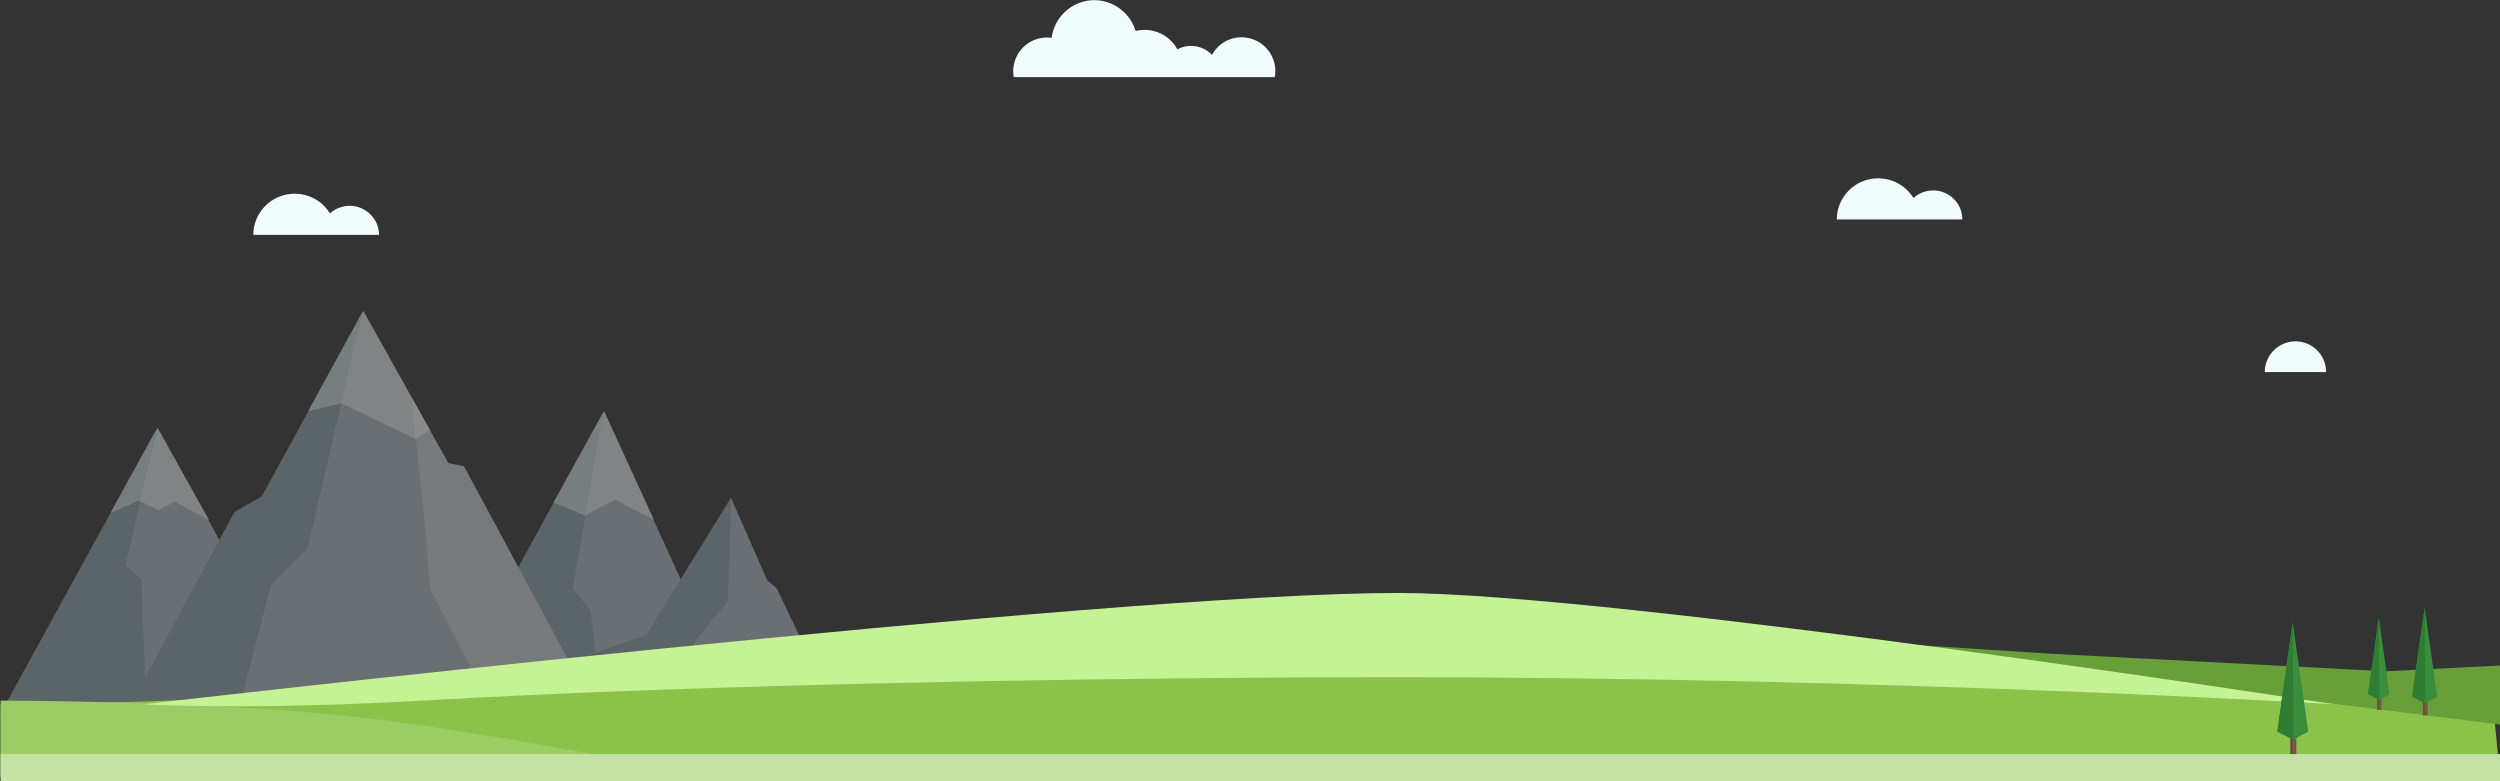 <?xml version="1.0" encoding="utf-8"?>
<!-- Generator: Adobe Illustrator 23.0.1, SVG Export Plug-In . SVG Version: 6.00 Build 0)  -->
<svg version="1.1" id="Слой_1" xmlns="http://www.w3.org/2000/svg" xmlns:xlink="http://www.w3.org/1999/xlink" x="0px" y="0px"
	 viewBox="0 0 1024 320" style="enable-background:new 0 0 1024 320;" xml:space="preserve">
<rect x="0" y="0" width="1024" height="320" fill="#333333" stroke="none"/>
<style type="text/css">
	.st0{fill:#F0FCFF;}
	.st1{opacity:0.43;}
	.st2{fill:#B0BEC5;}
	.st3{fill:#90A4AE;}
	.st4{fill:#E7EFF2;}
	.st5{fill:#D1E0E5;}
	.st6{fill:#CFD8DC;}
	.st7{fill:#FBFFFF;}
	.st8{fill:#8BC34A;}
	.st9{fill:#689F38;}
	.st10{fill:#9CCC65;}
	.st11{fill:#C5F294;}
	.st12{fill:#6D4C41;}
	.st13{fill:#795548;}
	.st14{fill:#388E3C;}
	.st15{fill:#2E7D32;}
	.st16{fill:#C5E1A5;}
</style>
<g id="Group_4965" transform="translate(0.249 -359.596)">
	<path id="Path_3139" class="st0" d="M521.9,391.2c1.4-7.5-3.6-14.7-11.1-16.1c-5.9-1.1-11.8,1.7-14.6,7c-3.7-3.9-9.5-4.8-14.2-2.3
		c-3.3-6.1-10.4-9.2-17.1-7.5c-2.8-9.3-12.6-14.7-21.9-11.9c-6.7,2-11.6,7.8-12.5,14.7c-7.5-1.1-14.5,4.2-15.6,11.7
		c-0.2,1.5-0.2,2.9,0.1,4.4H521.9z"/>
	<path id="Path_3168" class="st0" d="M940,499.4c-6.9,0-12.6,5.6-12.6,12.6h25.1C952.6,505.1,946.9,499.4,940,499.4L940,499.4z"/>
	<path id="Path_3169" class="st0" d="M143,443.9c-3,0-5.9,1.1-8.1,3.1c-4.9-8-15.3-10.4-23.3-5.6c-5,3.1-8.1,8.5-8.1,14.4H155
		C155,449.3,149.6,443.9,143,443.9z"/>
	<path id="Path_3170" class="st0" d="M791.6,437.6c-3,0-5.9,1.1-8.1,3.1c-4.9-8-15.3-10.4-23.3-5.6c-5,3.1-8.1,8.5-8.1,14.4h51.4
		C803.6,443,798.2,437.6,791.6,437.6z"/>
	<g id="Group_1409" transform="translate(-108.597 728.49)" class="st1">
		<g id="Group_1405" transform="translate(326.354 171.73)">
			<path id="Path_3120" class="st2" d="M29.4-372.1l-69,125.7H86.8L29.4-372.1z"/>
			<path id="Path_3121" class="st3" d="M-39.6-246.5l68.4-0.5l-4.9-43.2l-7.3-9.5l12.5-72L-39.6-246.5z"/>
			<path id="Path_3122" class="st4" d="M33.9-335.9l15.9,8.1l-20.4-44.4l-13.8,40.2l6,2.5L33.9-335.9z"/>
			<path id="Path_3123" class="st5" d="M8.7-334.8l13,5.3l7.4-42.2L8.7-334.8z"/>
		</g>
		<g id="Group_1406" transform="translate(108.348 179.978)">
			<path id="Path_3124" class="st2" d="M64.6-373.6L0-256.1h129.2L64.6-373.6z"/>
			<path id="Path_3125" class="st3" d="M0-256.1l59.9-0.4L58-311.6l-6.6-5.6l12.8-56L0-256.1z"/>
			<path id="Path_3126" class="st4" d="M71.6-343.4l14,7.5l-21.1-37.7l-7.5,29.8l7.9,3.9L71.6-343.4z"/>
			<path id="Path_3127" class="st5" d="M45.2-338.7l11.9-5.2l7.2-29.4L45.2-338.7z"/>
		</g>
		<g id="Group_1407" transform="translate(170.072 121.51)">
			<path id="Path_3128" class="st2" d="M87.1-363L7-196.2h176.9l-55.6-103.1l-6.4-1.3L87.1-363z"/>
			<path id="Path_3129" class="st3" d="M-11.2-196.2l46.5-0.6l13.9-53.9l15-15l22.5-96.7l-41.2,75.3l-11.2,6.4L-11.2-196.2z"/>
			<path id="Path_3130" class="st6" d="M128.3-299.4l-6.4-1.3l-15-26.8l5.9,57.3l1.6,20.8l27.3,53.2h42.2L128.3-299.4z"/>
			<path id="Path_3131" class="st4" d="M87.1-363l-22.4,40.9l13.3-3.2l30.5,14.7l5.8-3.7L87.1-363z"/>
			<path id="Path_3132" class="st7" d="M108.5-310.6l5.8-3.7l-7.4-13.2L108.5-310.6z"/>
			<path id="Path_3133" class="st5" d="M65.8-324.3l-1.1,2.2l13.3-3.2l8.6-37L65.8-324.3z"/>
		</g>
		<g id="Group_1408" transform="translate(386.441 214.966)">
			<path id="Path_3134" class="st2" d="M21.3-380L8.7-353.4l-4,9.2l-31,54.5h91.8L40-343l-3.8-3.1L21.3-380z"/>
			<path id="Path_3135" class="st3" d="M-13.3-323.9l-23.8,8.5l-13.4,25.7h49.2l7.8-31.4L20-337.6l1.3-42.4L-13.3-323.9z"/>
		</g>
	</g>
	<g id="Group_1404" transform="translate(0 104.769)">
		<path id="Path_2986" class="st8" d="M1023.8,573H0v-29.8c169.4,0,433.4-31.6,528.8-31.7c231.8,0,239.8,26.8,491.6,26.8L1023.8,573
			z"/>
		<path id="Path_2989" class="st9" d="M839.9,522.6l137.1,7.2l46.8-2.4l0,24.2l-232.1-29l-68.5-7.5L839.9,522.6z"/>
		<path id="Path_2990" class="st10" d="M289.5,573H0v-31.2c0,0,89.6,0,150,7.2C210.3,556.2,289.5,573,289.5,573z"/>
		<path id="Path_2991" class="st11" d="M955.7,543.3c0,0-294.5-45.6-383.4-45.6l0,0c-119.1,0-513.8,45.6-513.8,45.6
			s42.2,2.7,117.7-1.7c108.7-6.3,272.4-9.4,396-9.4C775.5,532.3,955.7,543.3,955.7,543.3z"/>
		<g id="Group_1397" transform="translate(1139.435 900.982)">
			<rect id="Rectangle_1436" x="-201.6" y="-349.6" class="st12" width="1.3" height="12.5"/>
			<rect id="Rectangle_1437" x="-200.4" y="-349.6" class="st13" width="1.3" height="12.5"/>
			<path id="Path_3109" class="st14" d="M-200.6-391.3l-6.3,44.8l6.6,3.3l6.1-3.3L-200.6-391.3z"/>
			<path id="Path_3110" class="st15" d="M-200.6-391.3l-6.3,44.8l6.6,3.3L-200.6-391.3z"/>
		</g>
		<g id="Group_1398" transform="translate(1184.915 898.783)">
			<rect id="Rectangle_1438" x="-211.5" y="-361.9" class="st12" width="0.9" height="8.7"/>
			<rect id="Rectangle_1439" x="-210.6" y="-361.9" class="st13" width="0.9" height="8.7"/>
			<path id="Path_3111" class="st14" d="M-210.8-390.9l-4.4,31.3l4.6,2.3l4.2-2.3L-210.8-390.9z"/>
			<path id="Path_3112" class="st15" d="M-210.8-390.9l-4.4,31.3l4.6,2.3L-210.8-390.9z"/>
		</g>
		<g id="Group_1399" transform="translate(1207.005 893.635)">
			<rect id="Rectangle_1440" x="-214.9" y="-356" class="st12" width="1" height="10.2"/>
			<rect id="Rectangle_1441" x="-213.9" y="-356" class="st13" width="1" height="10.2"/>
			<path id="Path_3113" class="st14" d="M-214.1-390l-5.2,36.5l5.4,2.7l4.9-2.7L-214.1-390z"/>
			<path id="Path_3114" class="st15" d="M-214.1-390l-5.2,36.5l5.4,2.7L-214.1-390z"/>
		</g>
		<rect id="Rectangle_1442" x="0" y="563.7" class="st16" width="1023.8" height="11.1"/>
	</g>
</g>
</svg>

